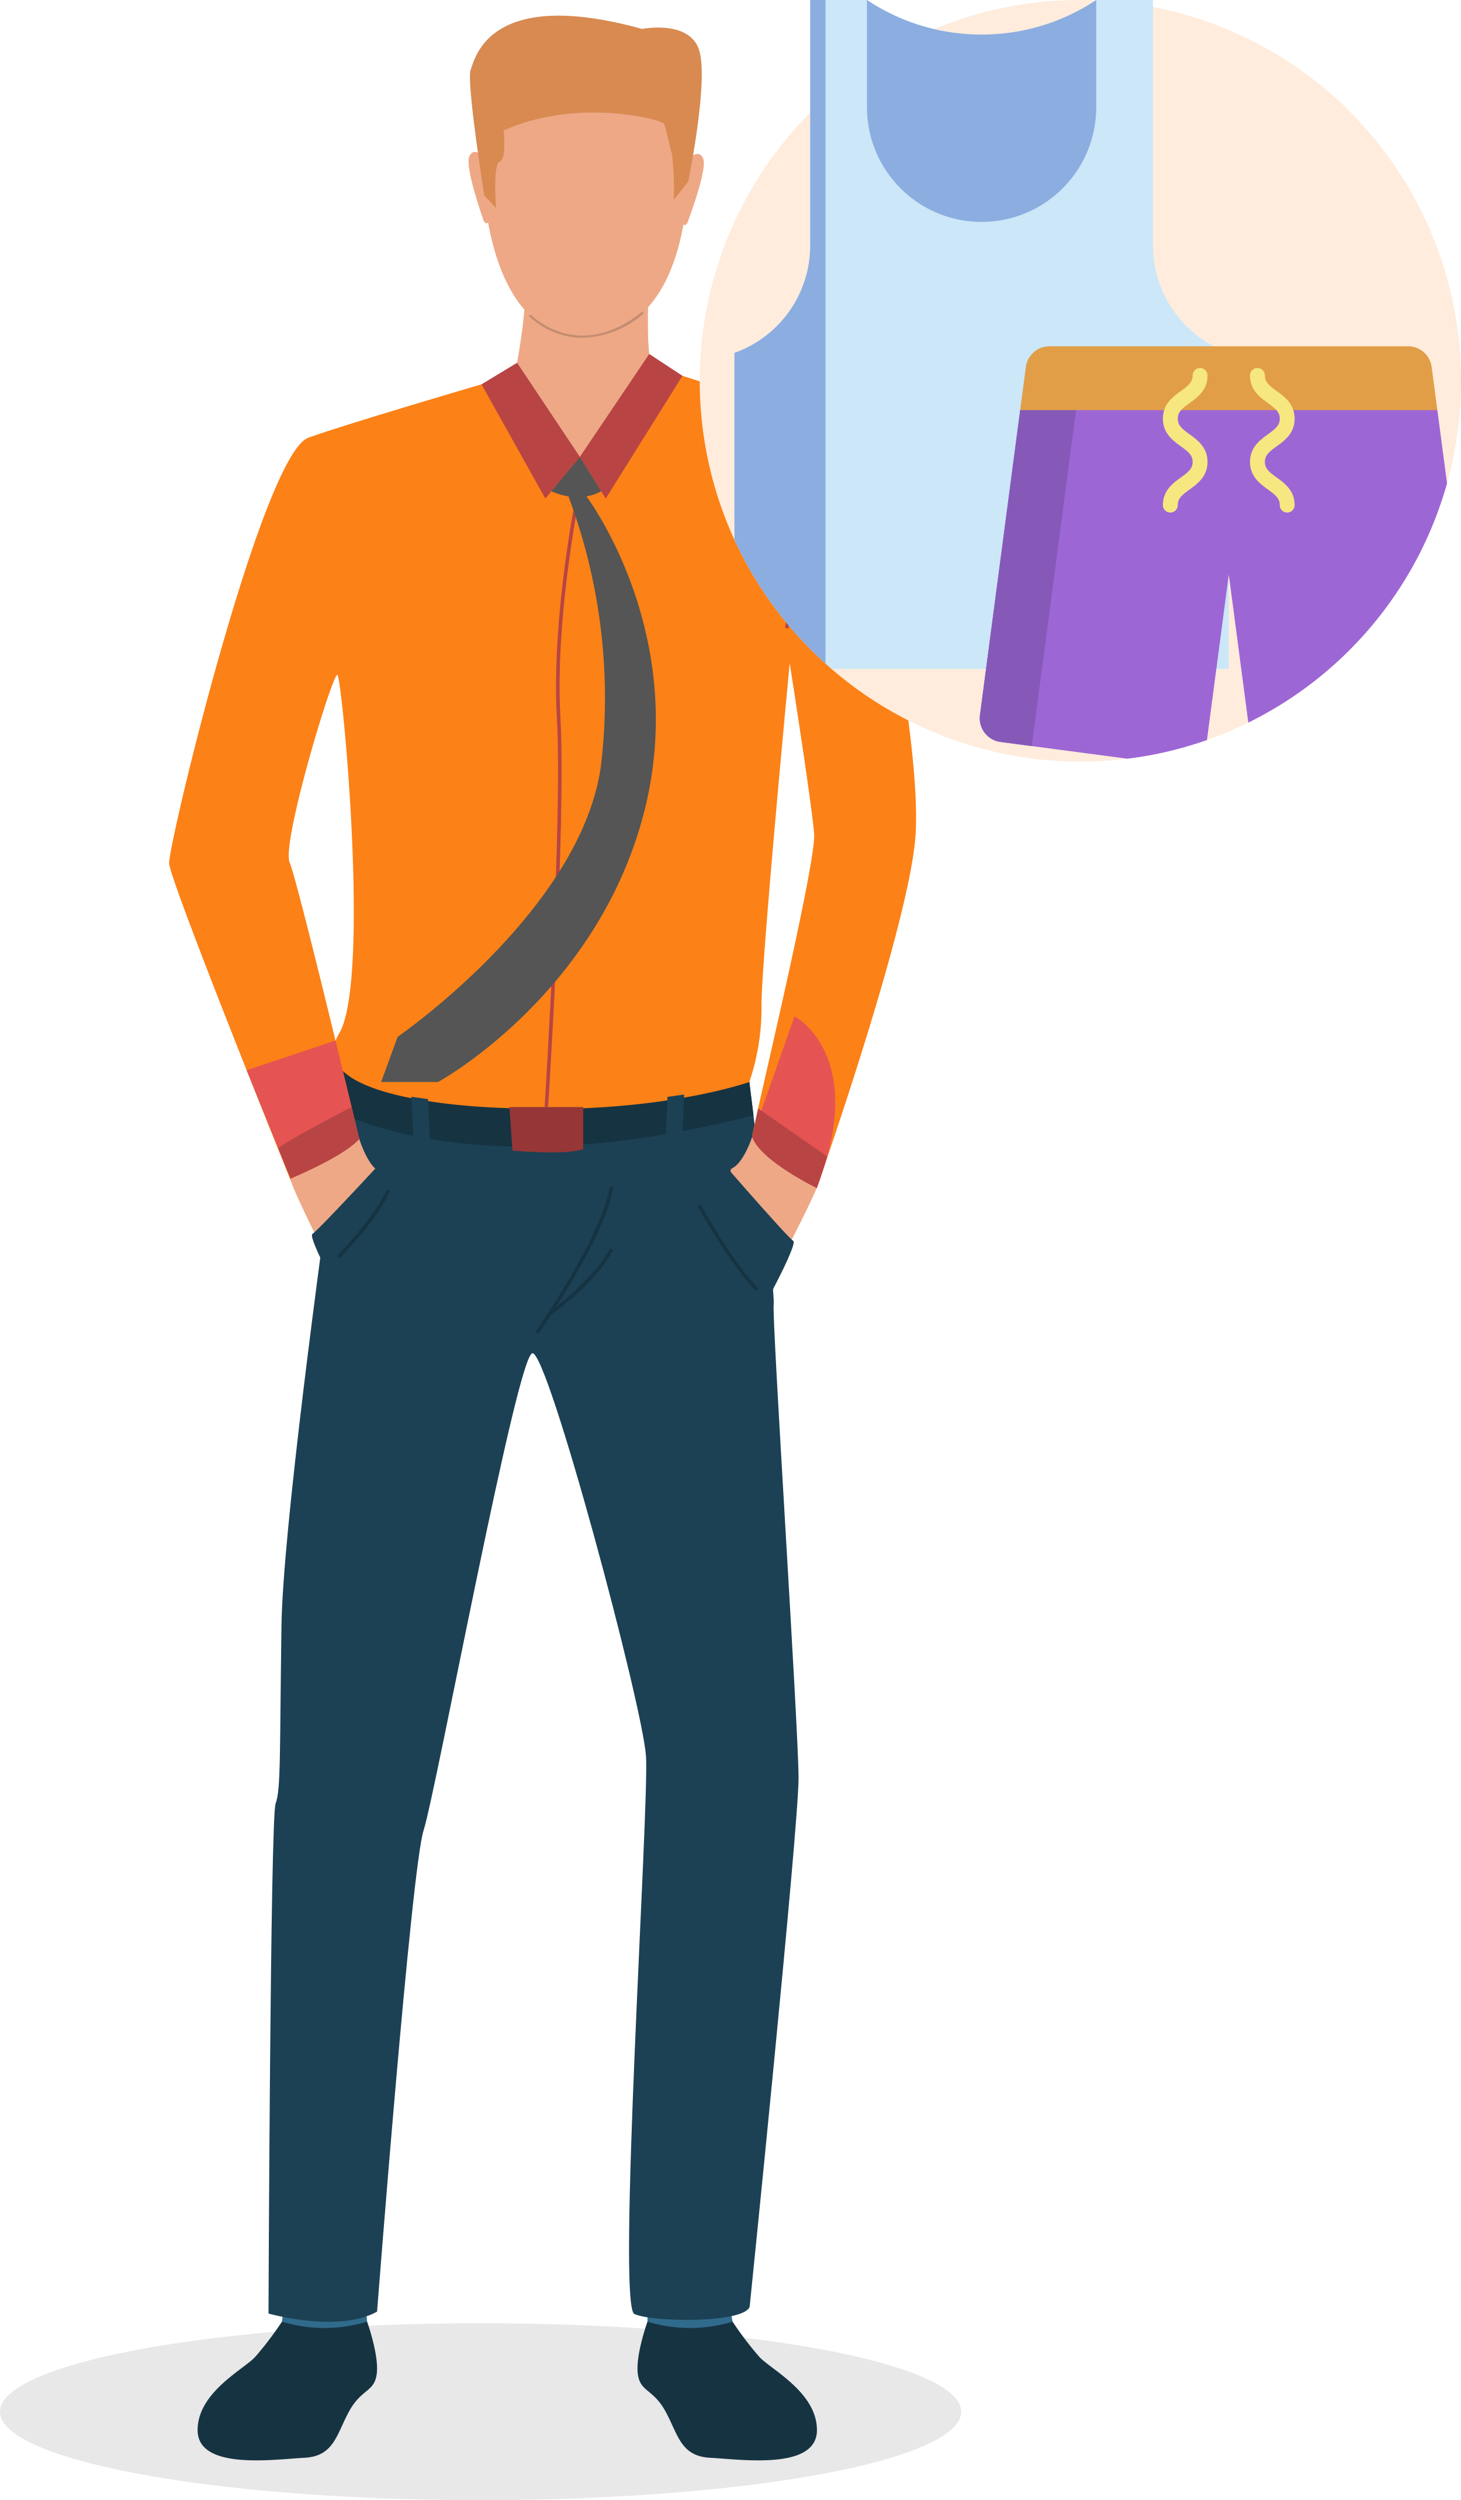 <svg xmlns="http://www.w3.org/2000/svg" xmlns:xlink="http://www.w3.org/1999/xlink" width="190" height="325" viewBox="0 0 190 325">
  <defs>
    <clipPath id="clip-path">
      <rect id="Rectángulo_43665" data-name="Rectángulo 43665" width="97.132" height="317.791" fill="none"/>
    </clipPath>
  </defs>
  <g id="Grupo_156084" data-name="Grupo 156084" transform="translate(-1230 -3461)">
    <g id="Grupo_156019" data-name="Grupo 156019">
      <rect id="Rectángulo_43666" data-name="Rectángulo 43666" width="190" height="325" transform="translate(1230 3461)" fill="#fff"/>
      <ellipse id="Elipse_5547" data-name="Elipse 5547" cx="62.5" cy="11.5" rx="62.5" ry="11.5" transform="translate(1230 3763)" fill="#e8e8e8"/>
      <g id="Grupo_156018" data-name="Grupo 156018" transform="translate(1252 3463.034)">
        <g id="Grupo_156018-2" data-name="Grupo 156018" clip-path="url(#clip-path)">
          <path id="Trazado_597873" data-name="Trazado 597873" d="M17.189,503.865a44.155,44.155,0,0,1-3.5,4.6c-1.541,1.644-7.441,4.584-7.473,9.466-.035,5.3,9.946,3.826,13.849,3.633s4.2-3.022,5.842-6.021,3.3-2.49,3.608-4.909-1.258-6.77-1.258-6.77Z" transform="translate(-2.518 -204.106)" fill="#163342"/>
          <path id="Trazado_597874" data-name="Trazado 597874" d="M24.993,498.874l-.333,2.67a19.013,19.013,0,0,0,11.067,0l-.3-3.409Z" transform="translate(-9.989 -201.785)" fill="#306b8c"/>
          <path id="Trazado_597875" data-name="Trazado 597875" d="M114.74,503.865a44.248,44.248,0,0,0,3.5,4.6c1.541,1.644,7.441,4.584,7.472,9.466.035,5.3-9.945,3.826-13.848,3.633s-4.2-3.022-5.842-6.021-3.3-2.49-3.608-4.909,1.258-6.77,1.258-6.77Z" transform="translate(-41.47 -204.106)" fill="#163342"/>
          <path id="Trazado_597876" data-name="Trazado 597876" d="M115.164,498.962l.46,2.57a19.01,19.01,0,0,1-11.066,0l.036-3.426Z" transform="translate(-42.355 -201.774)" fill="#306b8c"/>
          <path id="Trazado_597877" data-name="Trazado 597877" d="M90.644,318.816c0,6.528-6.355,68.665-6.355,68.665-.694,2.176-12.684,2.042-14.995.953s1.939-65.919,1.512-72.5-12.744-52.606-14.772-52.388S43.5,320.557,41.885,325.562s-6.053,62.569-6.053,62.569c-5.084,2.829-14.118.244-14.118.244s.233-64.555.925-66.3.527-6.746.759-23.066c.172-12.2,4.96-47.719,7.37-64.893.048-.341.978-6.944,1.358-9.517,12.644-5.488,38.682-2.845,51.605-.445.042.342.966,7.7,1.08,8.7,1.139,9.314,2.75,22.952,2.6,24.37-.231,2.176,3.236,55.054,3.236,61.583" transform="translate(-8.796 -89.673)" fill="#1c4154"/>
          <path id="Trazado_597878" data-name="Trazado 597878" d="M89.624,234.228c-33.427,8.542-49.894,1.246-53.766-.262q-.333-.131-.543-.2c-.2-.062-.134-.29-.134-.29l-1.513-8.149,3.495.066,1.84.035,46.226.867s1.383-.058,3.4-.1c.043.346.111.887.2,1.587.186,1.515.467,3.769.789,6.387,0,.018.005.037.007.056" transform="translate(-13.638 -91.276)" fill="#163342"/>
          <path id="Trazado_597879" data-name="Trazado 597879" d="M62.587,76.624S87.43,83.3,89.742,90.551s8.09,35.417,7.32,47.024-12.847,45.87-12.847,45.87-8.4-5.629-8.4-6.645,8.369-35.5,8.061-39.419S80.7,115.214,80.7,115.214s-3.67,38.513-3.67,44.461a29.861,29.861,0,0,1-1.582,9.98S63.289,174,43.345,173.022c0,0-26.653-.574-21.236-9.684,4.1-6.889.384-46.316-.232-46.605s-7.294,21.86-6.214,24.373,9.056,35.968,9.056,35.968-1.781.336-8.84,5.568c0,0-15.725-38.926-15.878-41.391S12.094,88.085,18.1,85.908s30.506-9.284,30.506-9.284Z" transform="translate(0 -31.039)" fill="#fc8116"/>
          <path id="Trazado_597880" data-name="Trazado 597880" d="M125.776,243.765s-1.147,3.977-2.847,4.808,7.588,9.6,7.588,9.6,4.053-7.845,3.968-8.647-8.71-5.756-8.71-5.756" transform="translate(-49.712 -98.745)" fill="#eea886"/>
          <path id="Trazado_597881" data-name="Trazado 597881" d="M114.073,246.717s10.477,12.089,11.2,12.476-4.376,9.589-4.376,9.589l-11.956-19.744Z" transform="translate(-44.128 -99.941)" fill="#1c4154"/>
          <path id="Trazado_597882" data-name="Trazado 597882" d="M35.3,244.513s1.12,3.984,2.815,4.824-7.648,9.554-7.648,9.554-4-7.868-3.914-8.67,8.747-5.708,8.747-5.708" transform="translate(-10.754 -99.048)" fill="#eea886"/>
          <path id="Trazado_597883" data-name="Trazado 597883" d="M42.324,246.717S31.994,257.912,31.276,258.3s4.376,9.59,4.376,9.59l11.954-19.745Z" transform="translate(-12.641 -99.941)" fill="#1c4154"/>
          <path id="Trazado_597884" data-name="Trazado 597884" d="M135.842,240.977s-7.316-4.226-8.4-6.645l5.511-15.681s9.645,4.976,2.884,22.326" transform="translate(-51.626 -88.572)" fill="#e55353"/>
          <path id="Trazado_597885" data-name="Trazado 597885" d="M134.439,121.183l-.451-.079c.023-.118,2.29-11.812-.927-18.44l.418-.18c3.279,6.754.985,18.58.961,18.7" transform="translate(-53.901 -41.514)" fill="#b84444"/>
          <path id="Trazado_597886" data-name="Trazado 597886" d="M132.345,121.242c-.014-.091-1.339-9.154-4.242-12.549l.357-.271c2.985,3.489,4.285,12.385,4.34,12.762Z" transform="translate(-51.892 -43.92)" fill="#b84444"/>
          <path id="Trazado_597887" data-name="Trazado 597887" d="M80.438,274.967l-.383-.239c.086-.123,8.632-12.356,9.689-18.912l.455.065c-1.073,6.65-9.406,18.581-9.761,19.086" transform="translate(-32.429 -103.626)" fill="#163342"/>
          <path id="Trazado_597888" data-name="Trazado 597888" d="M83.2,278.039l-.276-.346c.058-.041,5.894-4.224,8-8.334l.415.189c-2.158,4.205-7.9,8.318-8.14,8.491" transform="translate(-33.592 -109.112)" fill="#163342"/>
          <path id="Trazado_597889" data-name="Trazado 597889" d="M83.9,4.754s13.054,1.936,11.067,21.17S81.459,43.58,80.689,43.561s-11.566.351-12.408-23.132c0,0-.369-17.364,15.62-15.675" transform="translate(-27.659 -1.879)" fill="#eea886"/>
          <path id="Trazado_597890" data-name="Trazado 597890" d="M92.943,59.121s-.358,7.911.455,9.623-10.772,7.213-17.839,1.083c0,0,1.706-8.6,1.233-11.644s16.151.938,16.151.938" transform="translate(-30.608 -23.104)" fill="#eea886"/>
          <path id="Trazado_597891" data-name="Trazado 597891" d="M112.963,30.853s1.428-1.438,1.953.017-1.95,7.948-2.038,8.252c0,0-.261.564-.6.254s.689-8.523.689-8.523" transform="translate(-45.452 -12.241)" fill="#eea886"/>
          <path id="Trazado_597892" data-name="Trazado 597892" d="M67.482,30.429s-1.4-1.463-1.954-.018,1.766,7.981,1.87,8.287c0,0,.249.57.6.265s-.514-8.534-.514-8.534" transform="translate(-26.51 -12.061)" fill="#eea886"/>
          <path id="Trazado_597893" data-name="Trazado 597893" d="M94.137,21.562l-1.869,2.353a44.161,44.161,0,0,0-.247-5.967c-.3-.808-.759-3.279-1.009-3.862S79.8,10.611,70.12,14.93c0,0,.426,3.709-.5,4.039s-.472,6.04-.472,6.04l-1.537-1.632s-2.351-14.8-1.77-16.34S68.27-3.777,88.129,1.728c0,0,6.193-1.236,7.435,2.79s-1.427,17.044-1.427,17.044" transform="translate(-26.632 0)" fill="#d88a51"/>
          <path id="Trazado_597894" data-name="Trazado 597894" d="M85.624,68.068a9.73,9.73,0,0,1-2.741-.393,10.364,10.364,0,0,1-4.266-2.442l.228-.193A10.258,10.258,0,0,0,82.988,67.4c3.382.985,6.977.033,10.4-2.753l.2.218a12.529,12.529,0,0,1-7.961,3.2" transform="translate(-31.847 -26.189)" fill="#c58c71"/>
          <path id="Trazado_597895" data-name="Trazado 597895" d="M22.655,241.889s6.683-3.167,8.925-5.139l-3.089-12.806L16.935,227.8Z" transform="translate(-6.86 -90.716)" fill="#e55353"/>
          <path id="Trazado_597896" data-name="Trazado 597896" d="M93.393,76.677s2.945.592-9.379,11.715c0,0-8.743-9.106-8.459-10.631s17.839-1.084,17.839-1.084" transform="translate(-30.603 -31.036)" fill="#eea886"/>
          <path id="Trazado_597897" data-name="Trazado 597897" d="M89.778,87.3l3.363,5.416,9.977-15.953L98.8,73.927Z" transform="translate(-36.368 -29.946)" fill="#b84444"/>
          <path id="Trazado_597898" data-name="Trazado 597898" d="M81.069,88.08,72.906,75.85l-4.628,2.8,8.3,14.846Z" transform="translate(-27.658 -30.725)" fill="#b84444"/>
          <path id="Trazado_597899" data-name="Trazado 597899" d="M74.776,244.134s6.746.645,9.206-.181v-5.477H74.39Z" transform="translate(-30.134 -96.602)" fill="#963637"/>
          <path id="Trazado_597900" data-name="Trazado 597900" d="M108.509,241.536l.255-5.5,2.16-.3-.256,5.561Z" transform="translate(-43.955 -95.491)" fill="#1c4154"/>
          <path id="Trazado_597901" data-name="Trazado 597901" d="M55.374,242.038l-.256-5.505-2.159-.3.257,5.561Z" transform="translate(-21.453 -95.694)" fill="#1c4154"/>
          <path id="Trazado_597902" data-name="Trazado 597902" d="M127.446,242.493l.775-3.7,8.986,6.248-1.365,4.093s-7.347-3.543-8.4-6.645" transform="translate(-51.626 -96.732)" fill="#b84444"/>
          <path id="Trazado_597903" data-name="Trazado 597903" d="M34.389,242.636l-1-4.16s-9.037,4.686-9.523,5.371l1.594,3.929s6.889-2.829,8.925-5.14" transform="translate(-9.669 -96.602)" fill="#b84444"/>
          <path id="Trazado_597904" data-name="Trazado 597904" d="M82.524,183.434l-.459-.026c.024-.369,2.354-37.069,1.6-50.6-.759-13.569,2.729-30.08,2.766-30.244l.45.086c-.035.164-3.512,16.622-2.758,30.136.759,13.555-1.572,50.279-1.6,50.648" transform="translate(-33.243 -41.547)" fill="#b84444"/>
          <path id="Trazado_597905" data-name="Trazado 597905" d="M73.029,105.036s13.655,18.028,7.376,41.529-26.673,34.6-26.673,34.6h-7.4l2.148-5.875s24.053-16.538,26.47-35.47a74.689,74.689,0,0,0-4.257-34.783Z" transform="translate(-18.767 -42.548)" fill="#545554"/>
          <path id="Trazado_597906" data-name="Trazado 597906" d="M87.257,96.408l2.77,4.461s-2.6,1.728-6.472,0Z" transform="translate(-33.847 -39.053)" fill="#545554"/>
          <path id="Trazado_597907" data-name="Trazado 597907" d="M123.054,270.986c-3.3-3.346-7.548-10.929-7.59-11.005l.406-.2c.042.075,4.26,7.607,7.52,10.911Z" transform="translate(-46.772 -105.232)" fill="#163342"/>
          <path id="Trazado_597908" data-name="Trazado 597908" d="M37.009,265.44l-.337-.291c.051-.054,5.264-5.458,6.46-8.672l.432.143c-1.224,3.3-6.337,8.6-6.555,8.82" transform="translate(-14.855 -103.894)" fill="#163342"/>
        </g>
      </g>
    </g>
    <g id="ropa-deportiva" transform="translate(1321 3461)">
      <path id="Trazado_597969" data-name="Trazado 597969" d="M99,49.5a49.488,49.488,0,0,1-1.818,13.334c-1.907,6.831-7.6,5.963-12.016,11.26S77.591,90.854,71.34,93.932A48.837,48.837,0,0,1,65.961,96.2c-1.6.564-5.13-4.2-6.8-3.8-1.777.425-1.694,6-3.54,6.225A49.561,49.561,0,0,1,17.143,86.961c-.267-.23-.038-13.013-.3-13.247-4.964-4.478-9.507,2.6-12.334-3.544a49.537,49.537,0,0,1,9.854-55.537q.969-.975,1.99-1.9A49.337,49.337,0,0,1,49.5,0q1,0,2,.041A49.439,49.439,0,0,1,99,49.5Z" transform="translate(0)" fill="#ffecdc"/>
      <g id="Grupo_156077" data-name="Grupo 156077" transform="translate(4.511 0)">
        <path id="Trazado_597970" data-name="Trazado 597970" d="M87.616,45.876V86.961H35.962c-.267-.23-.528-.462-.789-.7A49.626,49.626,0,0,1,23.33,70.17V45.876a14.829,14.829,0,0,0,9.854-13.968V0h7.382a26.8,26.8,0,0,0,8.74,3.784,27.017,27.017,0,0,0,6.168.71A26.829,26.829,0,0,0,70.318.041L70.38,0h7.382V31.908a14.831,14.831,0,0,0,9.854,13.968Z" transform="translate(-23.33 0)" fill="#cbe7f8"/>
        <g id="Grupo_156076" data-name="Grupo 156076" transform="translate(0 0)">
          <path id="Trazado_597971" data-name="Trazado 597971" d="M35.173,0V86.265A49.626,49.626,0,0,1,23.33,70.17V45.876a14.829,14.829,0,0,0,9.854-13.968V0Z" transform="translate(-23.33)" fill="#8cade0"/>
          <path id="Trazado_597972" data-name="Trazado 597972" d="M142.283,0V13.939a14.907,14.907,0,1,1-29.815,0V0a26.83,26.83,0,0,0,14.907,4.494A26.829,26.829,0,0,0,142.283,0Z" transform="translate(-95.232)" fill="#8cade0"/>
        </g>
      </g>
      <g id="Grupo_156079" data-name="Grupo 156079" transform="translate(36.412 45.013)">
        <path id="Trazado_597973" data-name="Trazado 597973" d="M249.081,266.438a49.621,49.621,0,0,1-25.842,31.1L220.7,278.291,217.86,299.8a48.994,48.994,0,0,1-10.339,2.427l-16.505-2.177a3.11,3.11,0,0,1-2.678-3.49l4.747-35.965.485-3.68,27.563-4.505,26.691,4.505.485,3.68Z" transform="translate(-188.31 -248.617)" fill="#9d66d5"/>
        <path id="Trazado_597974" data-name="Trazado 597974" d="M200.842,259.812l-.528,4.006-5.169,39.149a3.14,3.14,0,0,0-.027.52l-4.1-.541a3.11,3.11,0,0,1-2.678-3.49l4.747-35.965.485-3.68L198.427,256Z" transform="translate(-188.31 -251.513)" fill="#8659b9"/>
        <path id="Trazado_597975" data-name="Trazado 597975" d="M269.765,241.093H215.51l.739-5.6a3.108,3.108,0,0,1,3.082-2.7h46.613a3.108,3.108,0,0,1,3.082,2.7Z" transform="translate(-210.251 -232.794)" fill="#e29e47"/>
        <g id="Grupo_156078" data-name="Grupo 156078" transform="translate(23.821 2.826)">
          <path id="Trazado_597976" data-name="Trazado 597976" d="M312.474,266.2a.967.967,0,0,1-.967-.967c0-1.9,1.293-2.836,2.332-3.591.98-.712,1.535-1.157,1.535-2.027s-.555-1.315-1.535-2.027c-1.039-.755-2.332-1.694-2.332-3.591s1.293-2.836,2.332-3.591c.98-.712,1.535-1.157,1.535-2.026a.967.967,0,0,1,1.934,0c0,1.9-1.293,2.836-2.332,3.591-.98.712-1.535,1.157-1.535,2.026s.555,1.315,1.535,2.027c1.039.755,2.332,1.694,2.332,3.591s-1.293,2.836-2.332,3.591c-.98.712-1.535,1.157-1.535,2.027A.967.967,0,0,1,312.474,266.2Z" transform="translate(-311.507 -247.411)" fill="#f6e781"/>
          <path id="Trazado_597977" data-name="Trazado 597977" d="M374.936,266.2a.967.967,0,0,0,.967-.967c0-1.9-1.293-2.836-2.332-3.591-.98-.712-1.535-1.157-1.535-2.027s.555-1.315,1.535-2.027c1.039-.755,2.332-1.694,2.332-3.591s-1.293-2.836-2.332-3.591c-.98-.712-1.535-1.157-1.535-2.026a.967.967,0,1,0-1.934,0c0,1.9,1.293,2.836,2.332,3.591.98.712,1.535,1.157,1.535,2.026s-.555,1.315-1.535,2.027c-1.039.755-2.332,1.694-2.332,3.591s1.293,2.836,2.332,3.591c.98.712,1.535,1.157,1.535,2.027A.967.967,0,0,0,374.936,266.2Z" transform="translate(-358.772 -247.411)" fill="#f6e781"/>
        </g>
      </g>
    </g>
  </g>
</svg>
